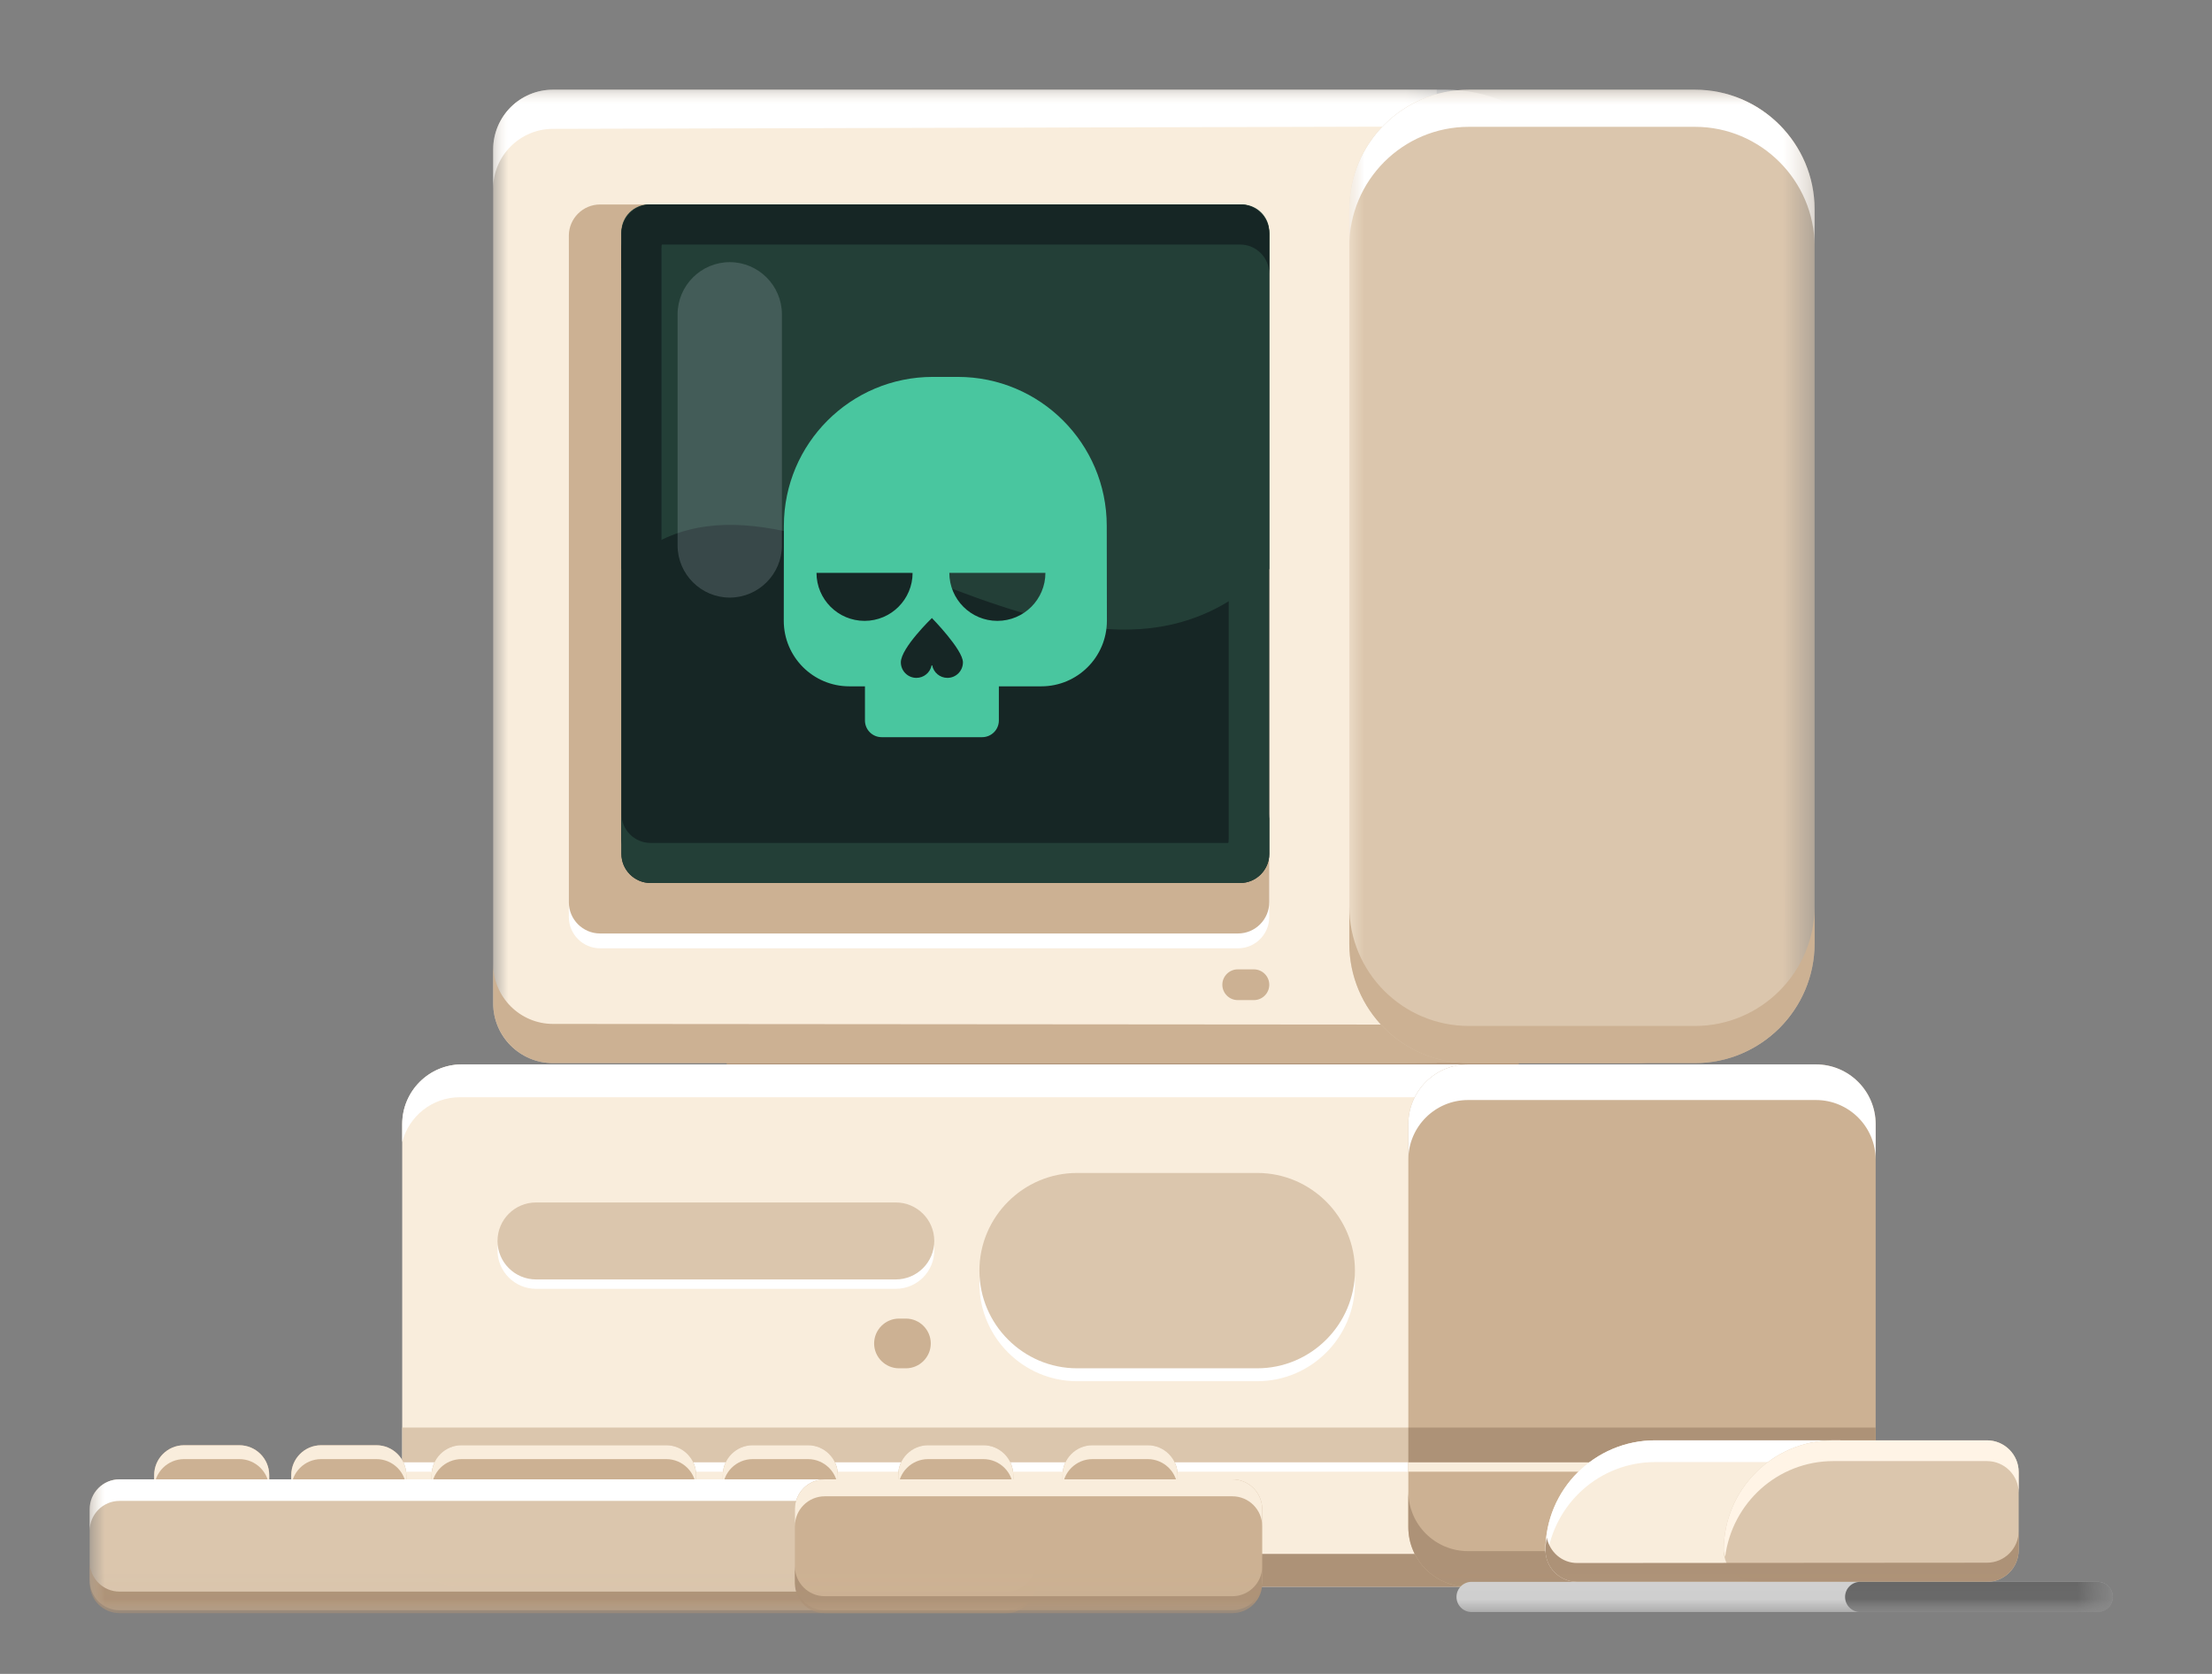 <?xml version="1.0" encoding="UTF-8"?>
<svg width="74px" height="56px" viewBox="0 0 74 56" version="1.1" xmlns="http://www.w3.org/2000/svg" xmlns:xlink="http://www.w3.org/1999/xlink">
    <rect x="0" y="0" width="74" height="56" fill="#808080" stroke="none"/>
    <title>skull</title>
    <defs>
        <polygon id="path-1" points="3.55271368e-15 0 31.566 0 31.566 32.566 3.55271368e-15 32.566"></polygon>
        <polygon id="path-3" points="0 0 36.868 0 36.868 6.232 0 6.232"></polygon>
        <polygon id="path-5" points="0 0 15.566 0 15.566 32.566 0 32.566"></polygon>
        <polygon id="path-7" points="0 0 15.566 0 15.566 5.243 0 5.243"></polygon>
        <polygon id="path-9" points="0 50.968 67.684 50.968 67.684 0 0 0"></polygon>
    </defs>
    <g id="skull" stroke="none" stroke-width="1" fill="none" fill-rule="evenodd">
        <g id="Group-79" transform="translate(3, 3)">
            <polygon id="Fill-1" fill="#AD9277" points="21.312 33.636 47.809 33.636 47.809 30.797 21.312 30.797"></polygon>
            <g id="Group-78">
                <g id="Group-4" transform="translate(13.498, 0)">
                    <mask id="mask-2" fill="white">
                        <use xlink:href="#path-1"></use>
                    </mask>
                    <g id="Clip-3"></g>
                    <path d="M31.566,32.566 L2,32.566 C0.9,32.566 3.55271368e-15,31.666 3.55271368e-15,30.566 L3.55271368e-15,2 C3.55271368e-15,0.9 0.9,-0 2,-0 L31.566,-0 L31.566,32.566 Z" id="Fill-2" fill="#F9EDDC" mask="url(#mask-2)"></path>
                </g>
                <path d="M51.705,31.283 L15.499,31.255 C14.398,31.255 13.499,30.355 13.499,29.255 L13.499,30.566 C13.499,31.666 14.398,32.566 15.499,32.566 L51.705,32.566 C54.455,32.566 56.705,30.316 56.705,27.566 L56.705,26.283 C56.705,29.033 54.455,31.283 51.705,31.283" id="Fill-5" fill="#CCB193"></path>
                <g id="Group-9" transform="translate(13.498, 0)">
                    <mask id="mask-4" fill="white">
                        <use xlink:href="#path-3"></use>
                    </mask>
                    <g id="Clip-8"></g>
                    <path d="M31.868,-0 L2,-0 C0.9,-0 0,0.9 0,2 L0,3.311 C0,2.211 0.9,1.311 2,1.311 L31.868,1.232 C34.618,1.232 36.868,3.482 36.868,6.232 L36.868,5 C36.868,2.25 34.618,-0 31.868,-0" id="Fill-7" fill="#FFFFFF" mask="url(#mask-4)"></path>
                </g>
                <path d="M38.418,28.725 L17.074,28.725 C16.5,28.725 16.03,28.255 16.03,27.682 L16.03,5.381 C16.03,4.807 16.5,4.337 17.074,4.337 L38.418,4.337 C38.992,4.337 39.461,4.807 39.461,5.381 L39.461,27.682 C39.461,28.255 38.992,28.725 38.418,28.725" id="Fill-10" fill="#FFFFFF"></path>
                <path d="M38.418,28.229 L17.074,28.229 C16.5,28.229 16.03,27.759 16.03,27.186 L16.03,4.885 C16.03,4.311 16.5,3.841 17.074,3.841 L38.418,3.841 C38.992,3.841 39.461,4.311 39.461,4.885 L39.461,27.186 C39.461,27.759 38.992,28.229 38.418,28.229" id="Fill-12" fill="#CCB193"></path>
                <path d="M38.488,26.54 L18.763,26.54 C18.227,26.54 17.789,26.102 17.789,25.566 L17.789,4.815 C17.789,4.279 18.227,3.841 18.763,3.841 L38.488,3.841 C39.024,3.841 39.462,4.279 39.462,4.815 L39.462,25.566 C39.462,26.102 39.024,26.54 38.488,26.54" id="Fill-14" fill="#162625"></path>
                <g id="Group-18" transform="translate(42.139, 0)">
                    <mask id="mask-6" fill="white">
                        <use xlink:href="#path-5"></use>
                    </mask>
                    <g id="Clip-17"></g>
                    <path d="M11.566,32.566 L4,32.566 C1.791,32.566 0,30.775 0,28.566 L0,4 C0,1.791 1.791,-0 4,-0 L11.566,-0 C13.766,-0 15.566,1.8 15.566,4 L15.566,28.566 C15.566,30.766 13.766,32.566 11.566,32.566" id="Fill-16" fill="#DBC6AD" mask="url(#mask-6)"></path>
                </g>
                <g id="Group-21" transform="translate(42.139, 0)">
                    <mask id="mask-8" fill="white">
                        <use xlink:href="#path-7"></use>
                    </mask>
                    <g id="Clip-20"></g>
                    <path d="M11.566,-0 L4,-0 C1.791,-0 0,1.791 0,4 L0,5.243 C0,3.034 1.791,1.243 4,1.243 L11.566,1.243 C13.766,1.243 15.566,3.043 15.566,5.243 L15.566,4 C15.566,1.8 13.766,-0 11.566,-0" id="Fill-19" fill="#FFFFFF" mask="url(#mask-8)"></path>
                </g>
                <path d="M53.705,32.566 L46.139,32.566 C43.93,32.566 42.139,30.775 42.139,28.566 L42.139,27.323 C42.139,29.532 43.93,31.323 46.139,31.323 L53.705,31.323 C55.905,31.323 57.705,29.523 57.705,27.323 L57.705,28.566 C57.705,30.766 55.905,32.566 53.705,32.566" id="Fill-22" fill="#CCB193"></path>
                <path d="M46.089,50.085 L12.455,50.085 C11.35,50.085 10.455,49.19 10.455,48.085 L10.455,34.609 C10.455,33.505 11.35,32.609 12.455,32.609 L46.089,32.609 C47.194,32.609 48.089,33.505 48.089,34.609 L48.089,48.085 C48.089,49.19 47.194,50.085 46.089,50.085" id="Fill-24" fill="#F9EDDC"></path>
                <path d="M39.061,43.208 L33.032,43.208 C31.235,43.208 29.765,41.738 29.765,39.941 L29.765,39.941 C29.765,38.143 31.235,36.673 33.032,36.673 L39.061,36.673 C40.858,36.673 42.328,38.143 42.328,39.941 L42.328,39.941 C42.328,41.738 40.858,43.208 39.061,43.208" id="Fill-26" fill="#FFFFFF"></path>
                <path d="M57.676,48.986 L12.383,48.986 C11.453,48.986 10.679,48.348 10.455,47.488 L10.455,48.085 C10.455,49.189 11.35,50.085 12.455,50.085 L57.747,50.085 C58.852,50.085 59.747,49.189 59.747,48.085 L59.747,46.986 C59.747,48.091 58.781,48.986 57.676,48.986" id="Fill-28" fill="#AD9277"></path>
                <mask id="mask-10" fill="white">
                    <use xlink:href="#path-9"></use>
                </mask>
                <g id="Clip-31"></g>
                <polygon id="Fill-30" fill="#DBC6AD" mask="url(#mask-10)" points="10.456 45.924 44.114 45.924 44.114 44.759 10.456 44.759"></polygon>
                <polygon id="Fill-32" fill="#FFFFFF" mask="url(#mask-10)" points="10.456 46.235 44.114 46.235 44.114 45.924 10.456 45.924"></polygon>
                <path d="M45.809,32.609 L12.456,32.609 C11.351,32.609 10.456,33.504 10.456,34.609 L10.456,35.206 C10.678,34.346 11.454,33.708 12.383,33.708 L45.737,33.708 C46.842,33.708 47.809,34.603 47.809,35.708 L47.809,34.609 C47.809,33.504 46.913,32.609 45.809,32.609" id="Fill-33" fill="#FFFFFF" mask="url(#mask-10)"></path>
                <path d="M57.748,50.085 L46.114,50.085 C45.009,50.085 44.114,49.19 44.114,48.085 L44.114,34.609 C44.114,33.505 45.009,32.609 46.114,32.609 L57.748,32.609 C58.853,32.609 59.748,33.505 59.748,34.609 L59.748,48.085 C59.748,49.19 58.853,50.085 57.748,50.085" id="Fill-34" fill="#CCB193" mask="url(#mask-10)"></path>
                <polygon id="Fill-35" fill="#AD9277" mask="url(#mask-10)" points="44.114 45.924 59.748 45.924 59.748 44.759 44.114 44.759"></polygon>
                <path d="M57.748,32.609 L46.114,32.609 C45.009,32.609 44.114,33.504 44.114,34.609 L44.114,35.801 C44.114,34.696 45.009,33.801 46.114,33.801 L57.748,33.801 C58.853,33.801 59.748,34.696 59.748,35.801 L59.748,34.609 C59.748,33.504 58.853,32.609 57.748,32.609" id="Fill-36" fill="#FFFFFF" mask="url(#mask-10)"></path>
                <path d="M57.748,50.085 L46.114,50.085 C45.009,50.085 44.114,49.19 44.114,48.085 L44.114,46.893 C44.114,47.998 45.009,48.893 46.114,48.893 L57.748,48.893 C58.853,48.893 59.748,47.998 59.748,46.893 L59.748,48.085 C59.748,49.19 58.853,50.085 57.748,50.085" id="Fill-37" fill="#AD9277" mask="url(#mask-10)"></path>
                <polygon id="Fill-38" fill="#F9EDDC" mask="url(#mask-10)" points="44.114 46.235 59.748 46.235 59.748 45.924 44.114 45.924"></polygon>
                <path d="M26.967,40.117 L14.932,40.117 C14.221,40.117 13.644,39.541 13.644,38.83 L13.644,38.83 C13.644,38.118 14.221,37.542 14.932,37.542 L26.967,37.542 C27.678,37.542 28.255,38.118 28.255,38.83 L28.255,38.83 C28.255,39.541 27.678,40.117 26.967,40.117" id="Fill-39" fill="#FFFFFF" mask="url(#mask-10)"></path>
                <path d="M26.967,39.803 L14.932,39.803 C14.221,39.803 13.644,39.227 13.644,38.516 L13.644,38.516 C13.644,37.804 14.221,37.228 14.932,37.228 L26.967,37.228 C27.678,37.228 28.255,37.804 28.255,38.516 L28.255,38.516 C28.255,39.227 27.678,39.803 26.967,39.803" id="Fill-40" fill="#DBC6AD" mask="url(#mask-10)"></path>
                <path d="M39.061,42.776 L33.032,42.776 C31.235,42.776 29.765,41.306 29.765,39.509 L29.765,39.509 C29.765,37.711 31.235,36.241 33.032,36.241 L39.061,36.241 C40.858,36.241 42.328,37.711 42.328,39.509 L42.328,39.509 C42.328,41.306 40.858,42.776 39.061,42.776" id="Fill-41" fill="#DBC6AD" mask="url(#mask-10)"></path>
                <path d="M27.307,42.776 L27.075,42.776 C26.618,42.776 26.243,42.402 26.243,41.945 L26.243,41.945 C26.243,41.488 26.618,41.113 27.075,41.113 L27.307,41.113 C27.764,41.113 28.138,41.488 28.138,41.945 L28.138,41.945 C28.138,42.402 27.764,42.776 27.307,42.776" id="Fill-42" fill="#CCB193" mask="url(#mask-10)"></path>
                <path d="M38.948,30.458 L38.406,30.458 C38.124,30.458 37.892,30.227 37.892,29.944 L37.892,29.944 C37.892,29.661 38.124,29.43 38.406,29.43 L38.948,29.43 C39.231,29.43 39.462,29.661 39.462,29.944 L39.462,29.944 C39.462,30.227 39.231,30.458 38.948,30.458" id="Fill-43" fill="#CCB193" mask="url(#mask-10)"></path>
                <path d="M5.006,49.198 L3.158,49.198 C2.606,49.198 2.158,48.75 2.158,48.198 L2.158,46.35 C2.158,45.798 2.606,45.35 3.158,45.35 L5.006,45.35 C5.558,45.35 6.006,45.798 6.006,46.35 L6.006,48.198 C6.006,48.75 5.558,49.198 5.006,49.198" id="Fill-44" fill="#CCB193" mask="url(#mask-10)"></path>
                <path d="M5.006,45.35 L3.158,45.35 C2.606,45.35 2.158,45.798 2.158,46.35 L2.158,46.814 C2.158,46.262 2.606,45.814 3.158,45.814 L5.006,45.814 C5.558,45.814 6.006,46.262 6.006,46.814 L6.006,46.35 C6.006,45.798 5.558,45.35 5.006,45.35" id="Fill-45" fill="#F9EDDC" mask="url(#mask-10)"></path>
                <path d="M9.592,49.198 L7.744,49.198 C7.192,49.198 6.744,48.75 6.744,48.198 L6.744,46.35 C6.744,45.798 7.192,45.35 7.744,45.35 L9.592,45.35 C10.144,45.35 10.592,45.798 10.592,46.35 L10.592,48.198 C10.592,48.75 10.144,49.198 9.592,49.198" id="Fill-46" fill="#CCB193" mask="url(#mask-10)"></path>
                <path d="M9.592,45.35 L7.744,45.35 C7.192,45.35 6.744,45.798 6.744,46.35 L6.744,46.814 C6.744,46.262 7.192,45.814 7.744,45.814 L9.592,45.814 C10.144,45.814 10.592,46.262 10.592,46.814 L10.592,46.35 C10.592,45.798 10.144,45.35 9.592,45.35" id="Fill-47" fill="#F9EDDC" mask="url(#mask-10)"></path>
                <path d="M24.029,49.198 L22.181,49.198 C21.629,49.198 21.181,48.75 21.181,48.198 L21.181,46.35 C21.181,45.798 21.629,45.35 22.181,45.35 L24.029,45.35 C24.581,45.35 25.029,45.798 25.029,46.35 L25.029,48.198 C25.029,48.75 24.581,49.198 24.029,49.198" id="Fill-48" fill="#CCB193" mask="url(#mask-10)"></path>
                <path d="M24.029,45.35 L22.181,45.35 C21.629,45.35 21.181,45.798 21.181,46.35 L21.181,46.814 C21.181,46.262 21.629,45.814 22.181,45.814 L24.029,45.814 C24.581,45.814 25.029,46.262 25.029,46.814 L25.029,46.35 C25.029,45.798 24.581,45.35 24.029,45.35" id="Fill-49" fill="#F9EDDC" mask="url(#mask-10)"></path>
                <path d="M29.897,49.198 L28.049,49.198 C27.497,49.198 27.049,48.75 27.049,48.198 L27.049,46.35 C27.049,45.798 27.497,45.35 28.049,45.35 L29.897,45.35 C30.449,45.35 30.897,45.798 30.897,46.35 L30.897,48.198 C30.897,48.75 30.449,49.198 29.897,49.198" id="Fill-50" fill="#CCB193" mask="url(#mask-10)"></path>
                <path d="M29.897,45.35 L28.049,45.35 C27.497,45.35 27.049,45.798 27.049,46.35 L27.049,46.814 C27.049,46.262 27.497,45.814 28.049,45.814 L29.897,45.814 C30.449,45.814 30.897,46.262 30.897,46.814 L30.897,46.35 C30.897,45.798 30.449,45.35 29.897,45.35" id="Fill-51" fill="#F9EDDC" mask="url(#mask-10)"></path>
                <path d="M35.395,49.198 L33.547,49.198 C32.995,49.198 32.547,48.75 32.547,48.198 L32.547,46.35 C32.547,45.798 32.995,45.35 33.547,45.35 L35.395,45.35 C35.947,45.35 36.395,45.798 36.395,46.35 L36.395,48.198 C36.395,48.75 35.947,49.198 35.395,49.198" id="Fill-52" fill="#CCB193" mask="url(#mask-10)"></path>
                <path d="M35.395,45.35 L33.547,45.35 C32.995,45.35 32.547,45.798 32.547,46.35 L32.547,46.814 C32.547,46.262 32.995,45.814 33.547,45.814 L35.395,45.814 C35.947,45.814 36.395,46.262 36.395,46.814 L36.395,46.35 C36.395,45.798 35.947,45.35 35.395,45.35" id="Fill-53" fill="#F9EDDC" mask="url(#mask-10)"></path>
                <path d="M19.288,49.198 L12.44,49.198 C11.888,49.198 11.44,48.75 11.44,48.198 L11.44,46.35 C11.44,45.798 11.888,45.35 12.44,45.35 L19.288,45.35 C19.84,45.35 20.288,45.798 20.288,46.35 L20.288,48.198 C20.288,48.75 19.84,49.198 19.288,49.198" id="Fill-54" fill="#CCB193" mask="url(#mask-10)"></path>
                <path d="M19.288,45.35 L12.44,45.35 C11.888,45.35 11.44,45.798 11.44,46.35 L11.44,46.814 C11.44,46.262 11.888,45.814 12.44,45.814 L19.288,45.814 C19.84,45.814 20.288,46.262 20.288,46.814 L20.288,46.35 C20.288,45.798 19.84,45.35 19.288,45.35" id="Fill-55" fill="#F9EDDC" mask="url(#mask-10)"></path>
                <path d="M30.658,50.869 L1,50.869 C0.447,50.869 0,50.421 0,49.869 L0,47.491 C0,46.938 0.447,46.491 1,46.491 L30.658,46.491 C31.21,46.491 31.658,46.938 31.658,47.491 L31.658,49.869 C31.658,50.421 31.21,50.869 30.658,50.869" id="Fill-56" fill="#DBC6AD" mask="url(#mask-10)"></path>
                <path d="M30.658,46.491 L1,46.491 C0.447,46.491 0,46.939 0,47.491 L0,48.212 C0,47.66 0.447,47.212 1,47.212 L30.658,47.212 C31.21,47.212 31.658,47.66 31.658,48.212 L31.658,47.491 C31.658,46.939 31.21,46.491 30.658,46.491" id="Fill-57" fill="#FFFFFF" mask="url(#mask-10)"></path>
                <path d="M30.658,50.968 L1,50.968 C0.447,50.968 0,50.52 0,49.968 L0,49.247 C0,49.799 0.447,50.247 1,50.247 L30.658,50.247 C31.21,50.247 31.658,49.799 31.658,49.247 L31.658,49.968 C31.658,50.52 31.21,50.968 30.658,50.968" id="Fill-58" fill="#AD9277" mask="url(#mask-10)"></path>
                <path d="M38.226,50.869 L24.592,50.869 C24.04,50.869 23.592,50.421 23.592,49.869 L23.592,47.491 C23.592,46.938 24.04,46.491 24.592,46.491 L38.226,46.491 C38.778,46.491 39.226,46.938 39.226,47.491 L39.226,49.869 C39.226,50.421 38.778,50.869 38.226,50.869" id="Fill-59" fill="#CCB193" mask="url(#mask-10)"></path>
                <path d="M38.226,46.491 L24.592,46.491 C24.04,46.491 23.592,46.939 23.592,47.491 L23.592,48.058 C23.592,47.506 24.04,47.058 24.592,47.058 L38.226,47.058 C38.778,47.058 39.226,47.506 39.226,48.058 L39.226,47.491 C39.226,46.939 38.778,46.491 38.226,46.491" id="Fill-60" fill="#F9EDDC" mask="url(#mask-10)"></path>
                <path d="M38.226,50.968 L24.592,50.968 C24.04,50.968 23.592,50.52 23.592,49.968 L23.592,49.401 C23.592,49.953 24.04,50.401 24.592,50.401 L38.226,50.401 C38.778,50.401 39.226,49.953 39.226,49.401 L39.226,49.968 C39.226,50.52 38.778,50.968 38.226,50.968" id="Fill-61" fill="#AD9277" mask="url(#mask-10)"></path>
                <path d="M49.765,49.92 L58.569,49.92 L58.569,45.186 L52.373,45.186 C50.346,45.186 48.702,46.83 48.702,48.857 L48.702,48.857 C48.702,49.444 49.178,49.92 49.765,49.92" id="Fill-62" fill="#F9EDDC" mask="url(#mask-10)"></path>
                <path d="M52.373,45.186 C50.346,45.186 48.702,46.83 48.702,48.857 C48.702,48.943 48.732,49.019 48.751,49.099 C48.991,47.303 50.512,45.913 52.373,45.913 L58.569,45.913 L58.569,45.186 L52.373,45.186 Z" id="Fill-63" fill="#FFFFFF" mask="url(#mask-10)"></path>
                <path d="M55.729,49.92 L63.47,49.92 C64.057,49.92 64.533,49.444 64.533,48.857 L64.533,46.249 C64.533,45.662 64.057,45.186 63.47,45.186 L58.337,45.186 C56.31,45.186 54.666,46.83 54.666,48.857 L54.666,48.857 C54.666,49.444 55.142,49.92 55.729,49.92" id="Fill-64" fill="#DBC6AD" mask="url(#mask-10)"></path>
                <path d="M63.47,49.28 L49.764,49.29 C49.252,49.29 48.844,48.92 48.744,48.437 C48.728,48.576 48.701,48.713 48.701,48.857 C48.701,49.444 49.177,49.92 49.764,49.92 L63.47,49.92 C64.057,49.92 64.533,49.444 64.533,48.857 L64.533,48.217 C64.533,48.804 64.057,49.28 63.47,49.28" id="Fill-65" fill="#AD9277" mask="url(#mask-10)"></path>
                <path d="M63.47,45.186 L58.337,45.186 C56.31,45.186 54.666,46.83 54.666,48.857 C54.666,48.939 54.695,49.011 54.713,49.088 C54.943,47.282 56.468,45.88 58.337,45.88 L63.47,45.88 C64.057,45.88 64.533,46.356 64.533,46.943 L64.533,46.249 C64.533,45.662 64.057,45.186 63.47,45.186" id="Fill-66" fill="#FFF4E6" mask="url(#mask-10)"></path>
                <path d="M67.179,50.93 L46.23,50.93 C45.951,50.93 45.725,50.704 45.725,50.425 L45.725,50.425 C45.725,50.146 45.951,49.92 46.23,49.92 L67.179,49.92 C67.458,49.92 67.684,50.146 67.684,50.425 L67.684,50.425 C67.684,50.704 67.458,50.93 67.179,50.93" id="Fill-67" fill="#D1D1D1" mask="url(#mask-10)"></path>
                <path d="M67.179,50.93 L59.23,50.93 C58.951,50.93 58.725,50.704 58.725,50.425 L58.725,50.425 C58.725,50.146 58.951,49.92 59.23,49.92 L67.179,49.92 C67.458,49.92 67.684,50.146 67.684,50.425 L67.684,50.425 C67.684,50.704 67.458,50.93 67.179,50.93" id="Fill-68" fill="#666666" mask="url(#mask-10)"></path>
                <path d="M39.462,16.035 C32.866,22.631 23.277,10.546 17.789,16.035 L17.789,4.76 C17.789,4.252 18.2,3.841 18.707,3.841 L38.543,3.841 C39.051,3.841 39.462,4.252 39.462,4.76 L39.462,16.035 Z" id="Fill-69" fill="#233F37" mask="url(#mask-10)"></path>
                <path d="M17.788,5.328 L17.788,25.053 C17.788,25.589 18.226,26.027 18.762,26.027 L20.102,26.027 C19.567,26.027 19.128,25.589 19.128,25.053 L19.128,5.328 C19.128,4.792 19.567,4.354 20.102,4.354 L18.762,4.354 C18.226,4.354 17.788,4.792 17.788,5.328" id="Fill-70" fill="#162625" mask="url(#mask-10)"></path>
                <path d="M39.445,5.328 L39.445,25.053 C39.445,25.589 39.007,26.027 38.471,26.027 L37.131,26.027 C37.666,26.027 38.105,25.589 38.105,25.053 L38.105,5.328 C38.105,4.792 37.666,4.354 37.131,4.354 L38.471,4.354 C39.007,4.354 39.445,4.792 39.445,5.328" id="Fill-71" fill="#233F37" mask="url(#mask-10)"></path>
                <path d="M38.488,26.54 L18.763,26.54 C18.227,26.54 17.789,26.102 17.789,25.566 L17.789,24.226 C17.789,24.761 18.227,25.2 18.763,25.2 L38.488,25.2 C39.024,25.2 39.462,24.761 39.462,24.226 L39.462,25.566 C39.462,26.102 39.024,26.54 38.488,26.54" id="Fill-72" fill="#233F37" mask="url(#mask-10)"></path>
                <path d="M38.488,3.841 L18.763,3.841 C18.227,3.841 17.789,4.279 17.789,4.815 L17.789,6.155 C17.789,5.62 18.227,5.181 18.763,5.181 L38.488,5.181 C39.024,5.181 39.462,5.62 39.462,6.155 L39.462,4.815 C39.462,4.279 39.024,3.841 38.488,3.841" id="Fill-73" fill="#162625" mask="url(#mask-10)"></path>
                <g id="Group-76" mask="url(#mask-10)" fill="#BDCCD4" opacity="0.21">
                    <g transform="translate(19.668, 5.77)" id="Fill-74">
                        <path d="M1.745,11.222 L1.745,11.222 C0.785,11.222 0,10.437 0,9.477 L0,1.745 C0,0.785 0.785,0 1.745,0 L1.745,0 C2.705,0 3.49,0.785 3.49,1.745 L3.49,9.477 C3.49,10.437 2.705,11.222 1.745,11.222" style="mix-blend-mode: hard-light;"></path>
                    </g>
                </g>
                <path d="M30.366,17.771 C29.478,17.771 28.759,17.051 28.759,16.164 L31.973,16.164 C31.973,17.051 31.254,17.771 30.366,17.771 L30.366,17.771 Z M28.695,19.678 C28.443,19.678 28.233,19.498 28.186,19.26 L28.166,19.26 C28.118,19.498 27.909,19.678 27.657,19.678 C27.37,19.678 27.137,19.445 27.137,19.158 C27.137,18.677 28.176,17.676 28.176,17.676 C28.176,17.676 29.214,18.734 29.214,19.158 C29.214,19.445 28.982,19.678 28.695,19.678 L28.695,19.678 Z M25.923,17.771 C25.035,17.771 24.315,17.051 24.315,16.164 L27.53,16.164 C27.53,17.051 26.81,17.771 25.923,17.771 L25.923,17.771 Z M34.025,14.587 C34.022,11.837 31.792,9.609 29.042,9.609 L28.208,9.609 C25.458,9.609 23.227,11.837 23.224,14.587 L23.22,17.767 C23.22,18.979 24.203,19.961 25.414,19.961 L25.936,19.961 L25.936,21.103 C25.936,21.412 26.186,21.662 26.495,21.662 L29.856,21.662 C30.165,21.662 30.416,21.412 30.416,21.103 L30.416,19.961 L31.835,19.961 C33.047,19.961 34.03,18.979 34.03,17.767 L34.025,14.587 Z" id="Fill-77" fill="#49C69F" mask="url(#mask-10)"></path>
            </g>
        </g>
    </g>
</svg>